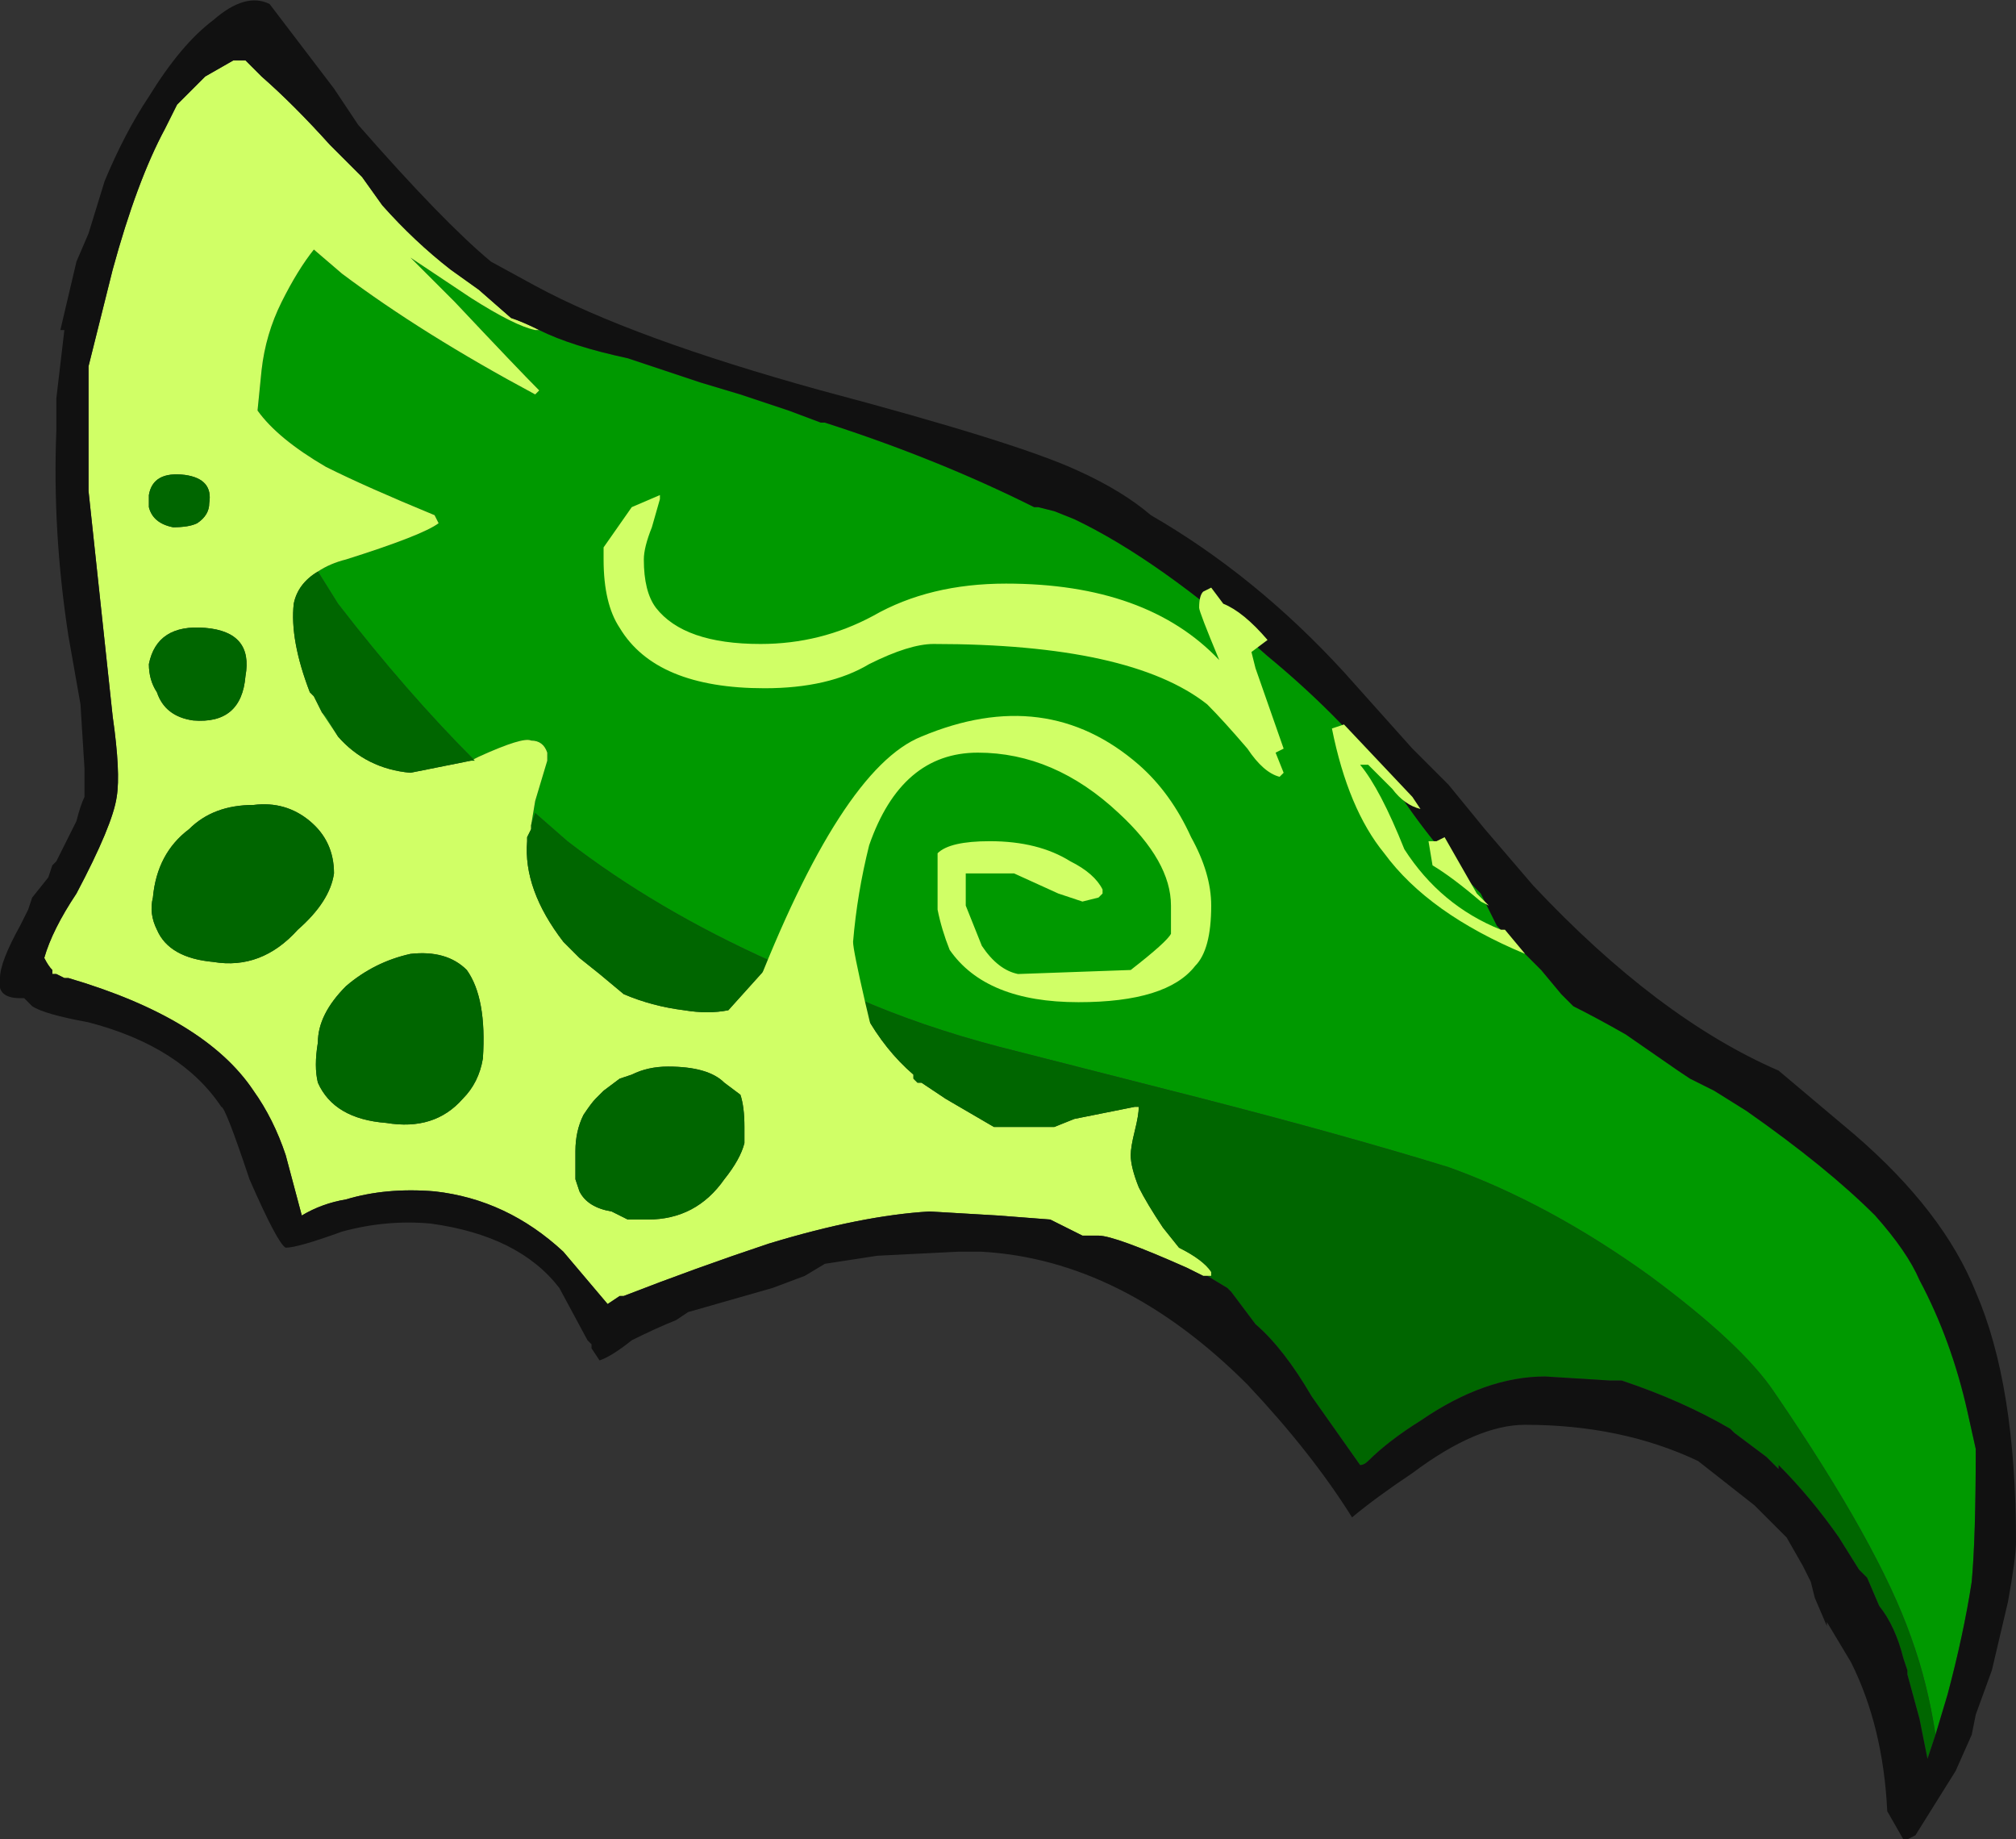 <?xml version="1.0" encoding="UTF-8" standalone="no"?>
<svg xmlns:ffdec="https://www.free-decompiler.com/flash" xmlns:xlink="http://www.w3.org/1999/xlink" ffdec:objectType="frame" height="159.95px" width="175.35px" xmlns="http://www.w3.org/2000/svg">
  <rect width="100%" height="100%" fill="#333333" stroke="none"/>
  <g transform="matrix(1.0, 0.0, 0.0, 1.0, 47.95, 44.8)">
    <use ffdec:characterId="56" height="22.85" transform="matrix(7.0, 0.0, 0.0, 7.0, -47.95, -44.8)" width="25.05" xlink:href="#shape0"/>
  </g>
  <defs>
    <g id="shape0" transform="matrix(1.0, 0.0, 0.0, 1.0, 6.85, 6.4)">
      <path d="M-0.15 -2.3 Q0.25 -2.1 0.95 -1.95 L1.85 -1.65 2.35 -1.5 2.95 -1.3 3.35 -1.15 3.4 -1.15 Q4.8 -0.7 6.0 -0.1 L6.05 -0.1 6.25 -0.05 6.5 0.05 Q7.55 0.55 8.9 1.75 9.75 2.45 10.4 3.25 10.9 4.05 11.55 4.7 L11.75 5.1 12.3 5.65 12.55 5.95 12.7 6.1 Q13.0 6.25 13.35 6.45 L14.0 6.9 14.15 7.0 14.45 7.15 14.85 7.4 Q15.85 8.1 16.45 8.7 16.85 9.15 17.0 9.5 17.4 10.25 17.6 11.15 L17.7 11.6 Q17.7 12.7 17.65 13.25 17.55 13.9 17.35 14.65 L17.2 15.15 Q17.1 14.5 16.9 13.95 16.5 12.8 15.2 10.9 14.8 10.3 13.65 9.45 12.4 8.55 11.15 8.1 9.85 7.7 8.1 7.25 L5.55 6.6 Q4.6 6.35 3.8 6.0 L3.8 6.05 2.75 5.55 Q1.3 4.9 0.2 4.05 L-0.2 3.7 -0.25 3.85 -0.2 3.55 -0.05 3.05 Q-0.05 3.0 -0.05 2.95 -0.1 2.8 -0.25 2.8 -0.35 2.75 -0.9 3.0 L-1.0 3.05 -0.95 3.05 Q-1.8 2.2 -2.65 1.1 L-2.9 0.7 Q-2.75 0.6 -2.55 0.55 -1.6 0.25 -1.4 0.1 L-1.45 0.0 Q-2.3 -0.35 -2.8 -0.6 -3.4 -0.95 -3.65 -1.3 L-3.6 -1.8 Q-3.55 -2.25 -3.35 -2.65 -3.15 -3.05 -2.95 -3.3 L-2.6 -3.0 Q-1.6 -2.25 -0.2 -1.5 L-0.15 -1.55 Q-0.4 -1.8 -1.2 -2.65 L-1.75 -3.2 -1.0 -2.7 Q-0.45 -2.35 -0.2 -2.3 L-0.15 -2.3 M3.45 7.1 L3.45 7.1 M-2.65 2.75 L-2.85 2.45 -2.8 2.5 -2.65 2.75" fill="#009900" fill-rule="evenodd" stroke="none"/>
      <path d="M-0.15 -2.3 L-0.2 -2.3 Q-0.45 -2.35 -1.0 -2.7 L-1.75 -3.2 -1.2 -2.65 Q-0.4 -1.8 -0.15 -1.55 L-0.2 -1.5 Q-1.6 -2.25 -2.6 -3.0 L-2.95 -3.3 Q-3.15 -3.05 -3.35 -2.65 -3.55 -2.25 -3.6 -1.8 L-3.65 -1.3 Q-3.4 -0.95 -2.8 -0.6 -2.3 -0.35 -1.45 0.0 L-1.4 0.1 Q-1.6 0.25 -2.55 0.55 -2.75 0.6 -2.9 0.7 -3.15 0.85 -3.2 1.1 -3.25 1.55 -3.0 2.2 L-2.95 2.25 -2.85 2.45 -2.65 2.75 Q-2.3 3.15 -1.75 3.2 L-1.0 3.05 -0.9 3.0 Q-0.35 2.75 -0.25 2.8 -0.1 2.8 -0.05 2.95 -0.05 3.0 -0.05 3.05 L-0.2 3.55 -0.25 3.85 -0.25 3.9 -0.3 4.0 -0.3 4.05 Q-0.35 4.65 0.15 5.3 L0.35 5.5 0.6 5.7 0.9 5.95 Q1.25 6.1 1.65 6.15 1.95 6.2 2.2 6.15 L2.65 5.65 2.75 5.55 3.8 6.05 3.9 6.2 Q4.15 6.65 4.5 6.95 L4.5 7.0 4.55 7.05 4.6 7.05 4.9 7.25 5.5 7.6 6.25 7.6 6.5 7.5 7.25 7.35 7.3 7.35 Q7.3 7.45 7.25 7.65 7.2 7.85 7.2 7.95 7.2 8.1 7.3 8.35 7.4 8.55 7.6 8.85 L7.8 9.1 Q8.1 9.25 8.2 9.4 L8.2 9.45 8.15 9.45 8.1 9.45 7.9 9.35 Q7.0 8.95 6.8 8.95 L6.6 8.95 6.2 8.75 5.55 8.7 4.7 8.65 Q3.85 8.7 2.7 9.05 1.8 9.35 0.9 9.7 L0.85 9.7 0.7 9.8 0.15 9.15 Q-0.55 8.5 -1.45 8.4 -2.05 8.35 -2.55 8.5 -2.85 8.55 -3.1 8.7 L-3.3 7.95 Q-3.45 7.5 -3.7 7.15 -4.3 6.25 -6.0 5.75 L-6.05 5.75 -6.15 5.7 -6.2 5.7 -6.2 5.65 Q-6.25 5.6 -6.3 5.5 -6.2 5.15 -5.9 4.7 -5.45 3.85 -5.4 3.5 -5.35 3.2 -5.45 2.5 L-5.75 -0.3 -5.75 -1.85 Q-5.65 -2.25 -5.45 -3.05 -5.15 -4.15 -4.8 -4.8 L-4.65 -5.1 -4.3 -5.45 -3.95 -5.65 -3.8 -5.65 -3.6 -5.45 Q-3.2 -5.1 -2.75 -4.6 L-2.35 -4.2 -2.1 -3.85 Q-1.7 -3.4 -1.25 -3.05 L-0.9 -2.8 -0.5 -2.45 Q-0.35 -2.4 -0.15 -2.3 M1.0 6.95 L0.85 7.0 0.65 7.15 0.55 7.25 Q0.5 7.3 0.4 7.45 0.3 7.65 0.3 7.9 L0.3 8.25 0.35 8.4 Q0.45 8.6 0.75 8.65 L0.95 8.75 1.2 8.75 Q1.8 8.75 2.15 8.25 2.35 8.0 2.4 7.8 L2.4 7.6 Q2.4 7.35 2.35 7.2 L2.15 7.05 Q1.95 6.85 1.45 6.85 1.2 6.85 1.0 6.95 M3.45 7.1 L3.45 7.1 M-5.0 -0.25 L-5.0 -0.1 Q-4.95 0.1 -4.7 0.15 -4.5 0.15 -4.4 0.1 -4.25 0.0 -4.25 -0.15 -4.2 -0.45 -4.55 -0.5 -4.95 -0.55 -5.0 -0.25 M-1.75 5.45 Q-2.2 5.55 -2.55 5.85 -2.9 6.2 -2.9 6.55 -2.95 6.85 -2.9 7.05 -2.7 7.5 -2.05 7.55 -1.45 7.65 -1.1 7.25 -0.9 7.05 -0.85 6.75 -0.8 6.0 -1.05 5.65 -1.3 5.4 -1.75 5.45 M-4.5 3.9 Q-4.9 4.2 -4.95 4.75 -5.0 4.95 -4.9 5.15 -4.75 5.5 -4.2 5.55 -3.6 5.65 -3.15 5.15 -2.75 4.8 -2.7 4.45 -2.7 4.05 -3.0 3.8 -3.3 3.55 -3.7 3.6 -4.2 3.6 -4.5 3.9 M-4.9 2.2 Q-4.8 2.5 -4.45 2.55 -3.85 2.6 -3.8 2.0 -3.7 1.45 -4.3 1.4 -4.9 1.35 -5.0 1.85 -5.0 2.05 -4.9 2.2" fill="#d0ff66" fill-rule="evenodd" stroke="none"/>
      <path d="M-2.9 0.7 L-2.65 1.1 Q-1.8 2.2 -0.95 3.05 L-1.0 3.05 -1.75 3.2 Q-2.3 3.15 -2.65 2.75 L-2.8 2.5 -2.85 2.45 -2.95 2.25 -3.0 2.2 Q-3.25 1.55 -3.2 1.1 -3.15 0.85 -2.9 0.7 M-0.25 3.85 L-0.2 3.7 0.2 4.05 Q1.3 4.9 2.75 5.55 L2.65 5.65 2.2 6.15 Q1.95 6.2 1.65 6.15 1.25 6.1 0.9 5.95 L0.6 5.7 0.35 5.5 0.15 5.3 Q-0.35 4.65 -0.3 4.05 L-0.3 4.0 -0.25 3.9 -0.25 3.85 M3.8 6.05 L3.8 6.0 Q4.6 6.35 5.55 6.6 L8.1 7.25 Q9.85 7.7 11.15 8.1 12.4 8.55 13.65 9.45 14.8 10.3 15.2 10.9 16.5 12.8 16.9 13.95 17.1 14.5 17.2 15.15 L17.1 15.45 17.0 14.95 16.85 14.4 16.85 14.35 16.8 14.2 Q16.7 13.8 16.5 13.55 L16.35 13.2 16.25 13.1 16.0 12.7 Q15.65 12.2 15.25 11.8 L15.25 11.85 15.1 11.7 Q14.9 11.55 14.7 11.4 L14.65 11.35 Q14.05 11.0 13.3 10.75 L13.15 10.75 12.35 10.7 Q11.6 10.7 10.8 11.25 10.4 11.5 10.15 11.75 10.1 11.8 10.05 11.8 L9.45 10.95 Q9.1 10.35 8.75 10.05 L8.45 9.65 8.4 9.6 8.15 9.45 8.2 9.45 8.2 9.4 Q8.1 9.25 7.8 9.1 L7.6 8.85 Q7.4 8.55 7.3 8.35 7.2 8.1 7.2 7.95 7.2 7.85 7.25 7.65 7.3 7.45 7.3 7.35 L7.25 7.35 6.5 7.5 6.25 7.6 5.5 7.6 4.9 7.25 4.6 7.05 4.55 7.05 4.5 7.0 4.5 6.95 Q4.15 6.65 3.9 6.2 L3.8 6.05 M1.0 6.95 Q1.2 6.85 1.45 6.85 1.95 6.85 2.15 7.05 L2.35 7.2 Q2.4 7.35 2.4 7.6 L2.4 7.8 Q2.35 8.0 2.15 8.25 1.8 8.75 1.2 8.75 L0.95 8.75 0.75 8.65 Q0.45 8.6 0.35 8.4 L0.3 8.25 0.3 7.9 Q0.3 7.65 0.4 7.45 0.5 7.3 0.55 7.25 L0.65 7.15 0.85 7.0 1.0 6.95 M-5.0 -0.25 Q-4.95 -0.55 -4.55 -0.5 -4.2 -0.45 -4.25 -0.15 -4.25 0.0 -4.4 0.1 -4.5 0.15 -4.7 0.15 -4.95 0.1 -5.0 -0.1 L-5.0 -0.25 M-4.9 2.2 Q-5.0 2.05 -5.0 1.85 -4.9 1.35 -4.3 1.4 -3.7 1.45 -3.8 2.0 -3.85 2.6 -4.45 2.55 -4.8 2.5 -4.9 2.2 M-4.5 3.9 Q-4.2 3.6 -3.7 3.6 -3.3 3.55 -3.0 3.8 -2.7 4.05 -2.7 4.45 -2.75 4.8 -3.15 5.15 -3.6 5.65 -4.2 5.55 -4.75 5.5 -4.9 5.15 -5.0 4.95 -4.95 4.75 -4.9 4.2 -4.5 3.9 M-1.75 5.45 Q-1.3 5.4 -1.05 5.65 -0.8 6.0 -0.85 6.75 -0.9 7.05 -1.1 7.25 -1.45 7.65 -2.05 7.55 -2.7 7.5 -2.9 7.05 -2.95 6.85 -2.9 6.55 -2.9 6.2 -2.55 5.85 -2.2 5.55 -1.75 5.45" fill="#006600" fill-rule="evenodd" stroke="none"/>
      <path d="M17.2 15.15 L17.35 14.65 Q17.55 13.9 17.65 13.25 17.7 12.7 17.7 11.6 L17.6 11.15 Q17.4 10.25 17.0 9.5 16.85 9.15 16.45 8.7 15.85 8.1 14.85 7.4 L14.45 7.15 14.15 7.0 14.0 6.9 13.35 6.45 Q13.0 6.25 12.7 6.1 L12.55 5.95 12.3 5.65 11.75 5.1 11.55 4.7 Q10.9 4.05 10.4 3.25 9.75 2.45 8.9 1.75 7.55 0.55 6.5 0.05 L6.25 -0.05 6.05 -0.1 6.0 -0.1 Q4.8 -0.7 3.4 -1.15 L3.35 -1.15 2.95 -1.3 2.35 -1.5 1.85 -1.65 0.95 -1.95 Q0.25 -2.1 -0.15 -2.3 -0.35 -2.4 -0.5 -2.45 L-0.9 -2.8 -1.25 -3.05 Q-1.7 -3.4 -2.1 -3.85 L-2.35 -4.2 -2.75 -4.6 Q-3.2 -5.1 -3.6 -5.45 L-3.8 -5.65 -3.95 -5.65 -4.3 -5.45 -4.65 -5.1 -4.8 -4.8 Q-5.15 -4.15 -5.45 -3.05 -5.65 -2.25 -5.75 -1.85 L-5.75 -0.3 -5.45 2.5 Q-5.35 3.2 -5.4 3.5 -5.45 3.85 -5.9 4.7 -6.2 5.15 -6.3 5.5 -6.25 5.6 -6.2 5.65 L-6.2 5.7 -6.15 5.7 -6.05 5.75 -6.0 5.75 Q-4.3 6.25 -3.7 7.15 -3.45 7.5 -3.3 7.95 L-3.1 8.7 Q-2.85 8.55 -2.55 8.5 -2.05 8.35 -1.45 8.4 -0.55 8.5 0.15 9.15 L0.7 9.8 0.85 9.7 0.9 9.7 Q1.8 9.35 2.7 9.05 3.85 8.7 4.7 8.65 L5.55 8.7 6.2 8.75 6.6 8.95 6.8 8.95 Q7.0 8.95 7.9 9.35 L8.1 9.45 8.15 9.45 8.4 9.6 8.45 9.65 8.75 10.05 Q9.1 10.35 9.45 10.95 L10.05 11.8 Q10.1 11.8 10.15 11.75 10.4 11.5 10.8 11.25 11.6 10.7 12.35 10.7 L13.15 10.75 13.3 10.75 Q14.05 11.0 14.65 11.35 L14.7 11.4 Q14.9 11.55 15.1 11.7 L15.25 11.85 15.25 11.8 Q15.65 12.2 16.0 12.7 L16.25 13.1 16.35 13.2 16.5 13.55 Q16.7 13.8 16.8 14.2 L16.85 14.35 16.85 14.4 17.0 14.95 17.1 15.45 17.2 15.15 M7.45 0.0 Q8.75 0.75 9.85 1.95 L10.7 2.9 11.15 3.35 11.6 3.9 12.2 4.6 Q13.75 6.25 15.25 6.9 L16.2 7.7 Q17.3 8.65 17.7 9.65 18.2 10.8 18.2 12.75 18.2 12.95 18.1 13.5 L17.9 14.35 17.7 14.9 17.65 15.15 17.45 15.6 16.95 16.4 16.85 16.45 16.8 16.45 16.6 16.1 Q16.55 15.05 16.15 14.25 L15.85 13.75 15.85 13.8 15.7 13.45 15.65 13.25 15.55 13.05 15.35 12.7 14.95 12.3 14.25 11.75 Q13.3 11.3 12.1 11.3 11.5 11.3 10.7 11.9 10.25 12.2 9.95 12.45 9.45 11.65 8.65 10.8 7.1 9.25 5.35 9.15 L5.05 9.15 4.05 9.2 3.4 9.3 3.15 9.45 2.75 9.6 1.7 9.9 1.55 10.0 Q1.3 10.1 1.0 10.25 0.75 10.45 0.6 10.5 L0.5 10.35 0.5 10.3 0.45 10.25 0.1 9.6 Q-0.4 8.95 -1.5 8.8 -2.05 8.75 -2.6 8.9 -3.15 9.1 -3.3 9.1 -3.4 9.05 -3.75 8.25 -4.05 7.35 -4.1 7.35 -4.6 6.6 -5.75 6.3 -6.3 6.2 -6.45 6.1 L-6.55 6.0 -6.6 6.0 Q-6.9 6.0 -6.85 5.75 -6.85 5.55 -6.6 5.1 L-6.5 4.9 -6.45 4.75 -6.25 4.5 -6.2 4.35 -6.15 4.3 -5.9 3.8 Q-5.85 3.6 -5.8 3.5 L-5.8 3.35 Q-5.8 3.25 -5.8 3.15 L-5.85 2.35 -6.0 1.5 Q-6.2 0.2 -6.15 -1.05 L-6.15 -1.45 -6.05 -2.3 -6.1 -2.3 -5.9 -3.15 -5.75 -3.5 -5.55 -4.15 Q-5.3 -4.75 -5.0 -5.2 -4.6 -5.85 -4.2 -6.15 -3.8 -6.5 -3.5 -6.35 L-2.7 -5.3 -2.4 -4.85 Q-1.35 -3.65 -0.75 -3.15 L-0.2 -2.85 Q1.0 -2.2 3.35 -1.55 5.8 -0.9 6.55 -0.55 7.1 -0.3 7.45 0.0" fill="#111111" fill-rule="evenodd" stroke="none"/>
      <path d="M1.0 -0.1 L1.35 -0.25 1.35 -0.2 1.25 0.15 Q1.15 0.4 1.15 0.55 1.15 0.95 1.3 1.15 1.65 1.6 2.6 1.6 3.35 1.6 4.0 1.25 4.7 0.85 5.65 0.85 7.4 0.85 8.3 1.8 8.05 1.2 8.05 1.15 8.05 1.0 8.1 0.95 L8.2 0.9 8.35 1.1 Q8.6 1.2 8.9 1.55 L8.7 1.7 8.75 1.9 9.1 2.9 9.0 2.95 9.1 3.2 9.05 3.25 Q8.85 3.2 8.65 2.9 8.35 2.55 8.15 2.35 7.2 1.6 4.75 1.6 4.45 1.6 3.95 1.85 3.45 2.15 2.65 2.15 1.3 2.15 0.85 1.4 0.65 1.1 0.65 0.55 L0.65 0.4 1.0 -0.1 M11.85 5.15 L12.1 5.45 Q10.9 4.95 10.35 4.2 9.9 3.65 9.7 2.65 L9.85 2.6 10.7 3.5 10.8 3.65 Q10.6 3.6 10.45 3.4 L10.15 3.1 10.05 3.1 Q10.3 3.4 10.6 4.15 11.05 4.85 11.8 5.15 L11.85 5.15 M8.2 4.85 Q8.2 5.4 8.0 5.6 7.65 6.05 6.55 6.05 5.4 6.05 4.95 5.4 4.85 5.15 4.8 4.9 L4.8 4.65 Q4.8 4.3 4.8 4.2 4.95 4.05 5.45 4.05 6.05 4.05 6.45 4.3 6.75 4.45 6.85 4.65 L6.85 4.7 6.8 4.75 6.6 4.8 6.3 4.7 5.75 4.45 5.15 4.45 5.15 4.85 5.35 5.35 Q5.55 5.65 5.8 5.7 L7.2 5.65 Q7.65 5.3 7.7 5.2 7.7 5.15 7.7 4.85 7.7 4.3 7.05 3.7 6.25 2.95 5.3 2.95 4.35 2.95 3.95 4.1 3.8 4.7 3.75 5.3 3.75 5.4 3.9 6.05 4.05 6.7 4.1 6.8 L4.1 7.75 3.95 7.9 Q3.65 7.65 3.5 7.15 L3.3 6.3 3.1 6.3 2.8 6.35 Q2.6 6.35 2.5 6.2 L2.5 6.0 Q3.6 3.15 4.6 2.75 6.15 2.1 7.3 3.1 7.7 3.45 7.95 4.0 8.2 4.45 8.2 4.85 M10.95 4.35 L10.9 4.05 11.0 4.05 11.1 4.0 11.5 4.7 11.65 4.85 11.55 4.8 Q11.2 4.5 10.95 4.35" fill="#d0ff66" fill-rule="evenodd" stroke="none"/>
    </g>
  </defs>
</svg>
